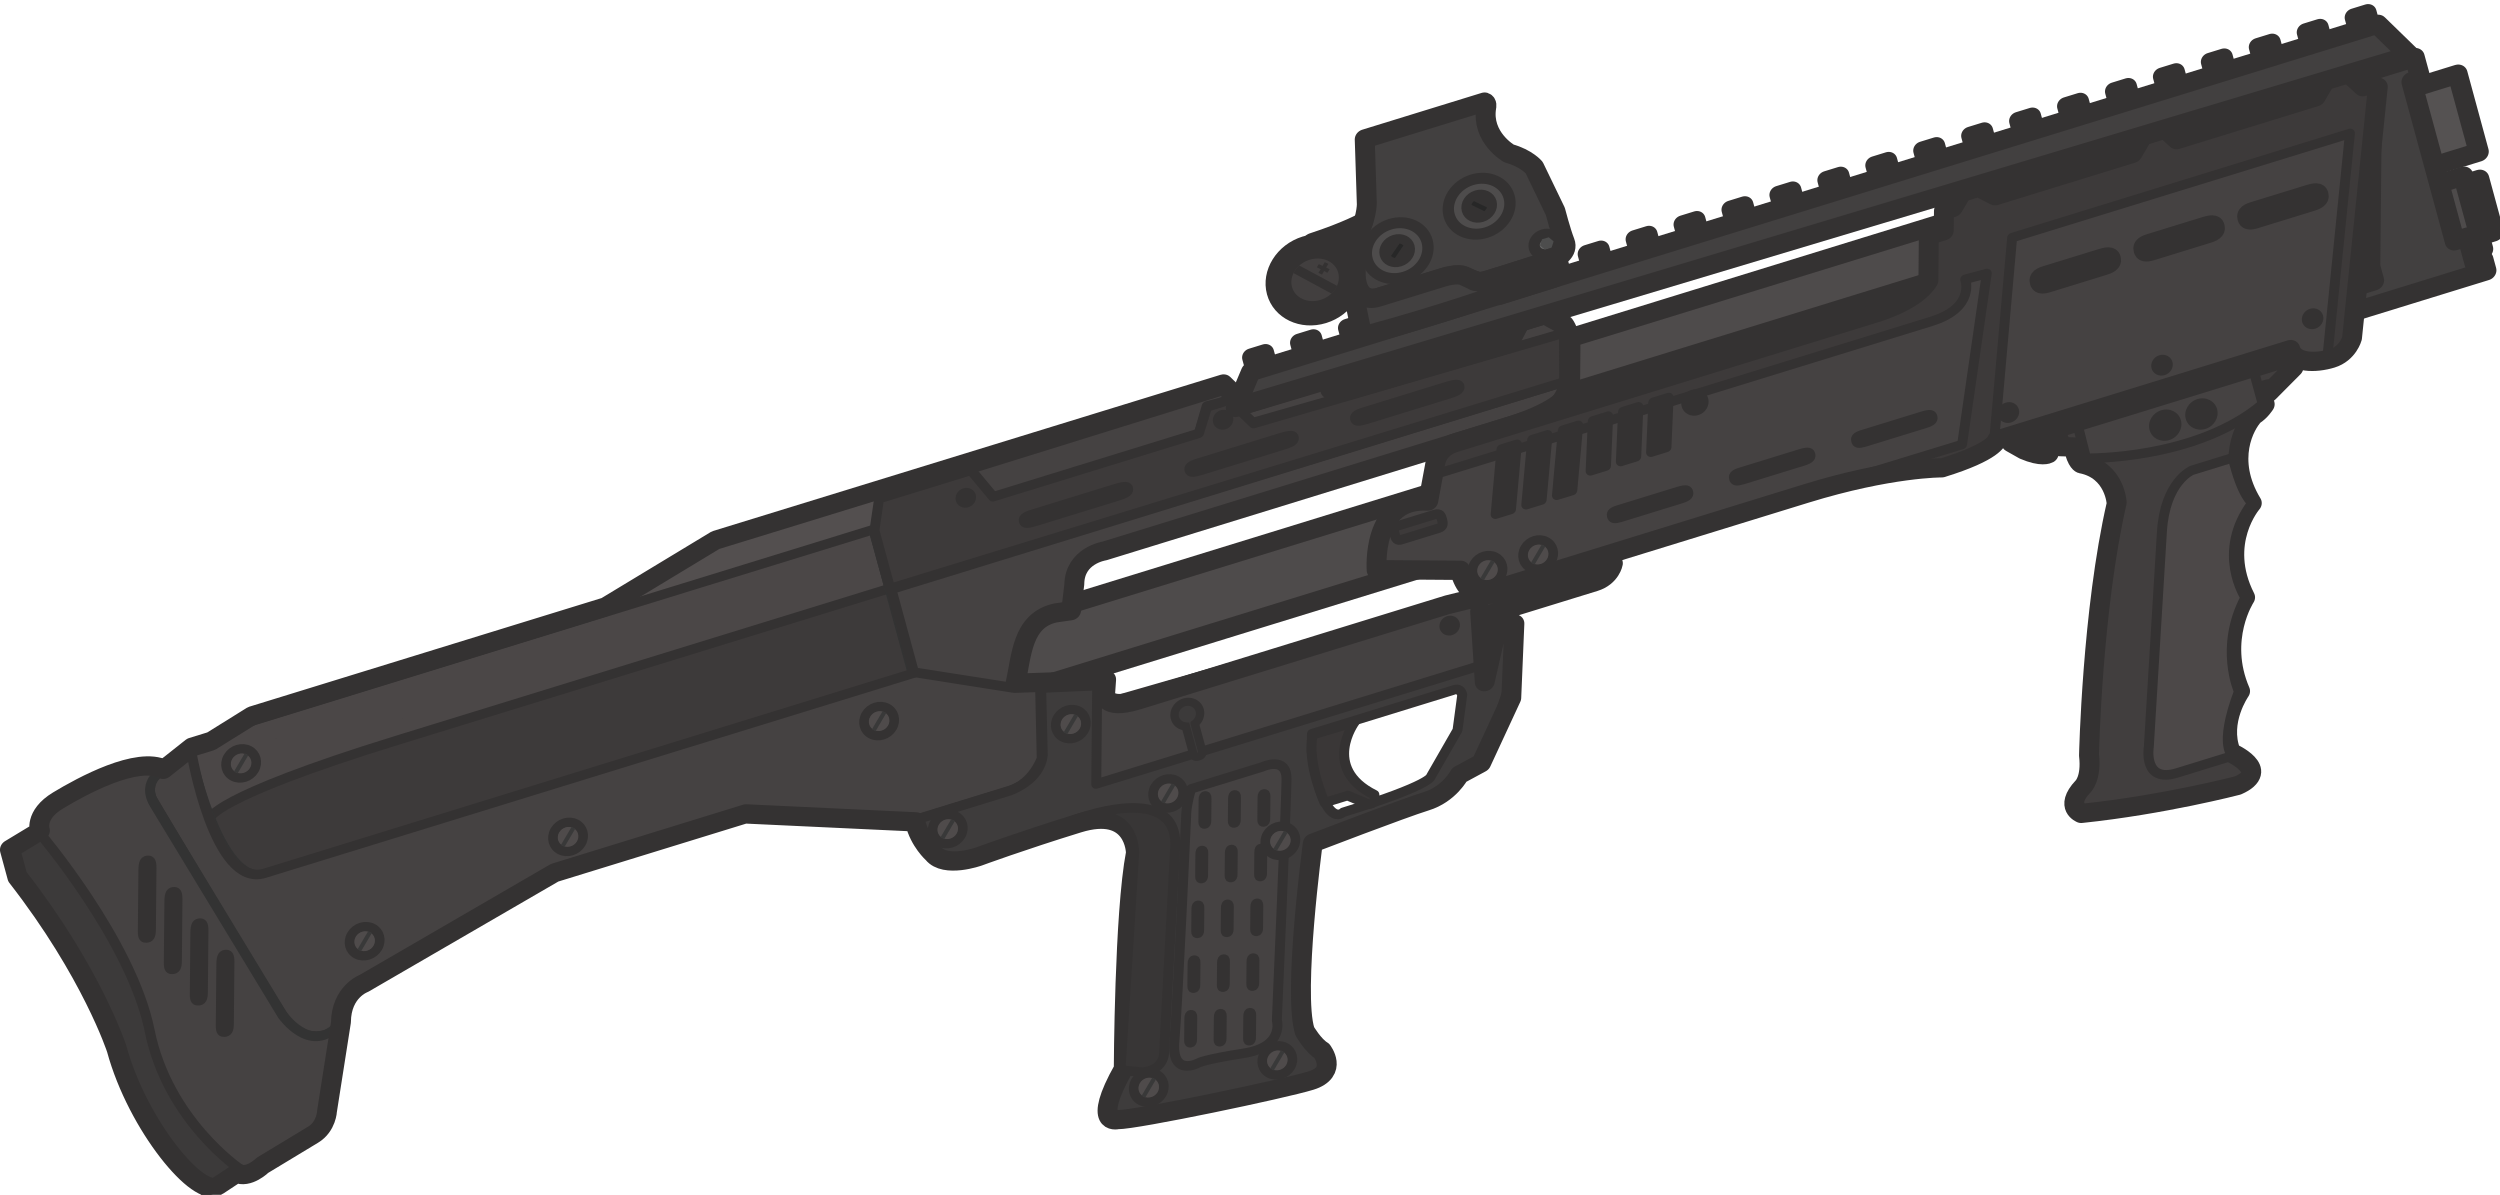 <svg xmlns="http://www.w3.org/2000/svg" xmlns:xlink="http://www.w3.org/1999/xlink" xml:space="preserve" width="124.347" height="59.428" viewBox="0 0 32.9 15.723"><defs><linearGradient xlink:href="#a" id="b" x1="137.262" x2="137.262" y1="29.974" y2="27.635" gradientTransform="translate(2.319 .233)scale(.507)" gradientUnits="userSpaceOnUse"/><linearGradient id="a"><stop offset="0" style="stop-color:#3d3a3a;stop-opacity:1"/><stop offset="1" style="stop-color:#534f4f;stop-opacity:1"/></linearGradient></defs><g transform="matrix(.12 -.037 .031 .114 -1.1 9.342)"><path d="M173.302 14.684h80.83v5.821h-80.83zM109.566 26.619h144.803v7.749H109.566z" style="fill:#4e4b4b;fill-opacity:1;fill-rule:evenodd;stroke:#343232;stroke-width:2.117;stroke-linecap:round;stroke-linejoin:round;stroke-miterlimit:29;stroke-dasharray:none;stroke-opacity:1;paint-order:normal"/><path d="M26.65 13.216s-.94 15.697 4.206 15.697h71.055V12.58l2.46-4.262H85.48L72.52 11.79h-38.7l-4.946 1.326h-1.136z" style="display:inline;fill:url(#b);fill-rule:evenodd;stroke:none;stroke-width:.536;stroke-linecap:square;stroke-miterlimit:29;stroke-dasharray:none;stroke-opacity:1"/><path d="M26.687 21.205s.598-2.18 21.116-2.18h54.017l-.007-6.445.265-.363H30.826l-1.544.582-1.09.144-1.633.636s-.454 3.215.128 7.626" style="display:inline;fill:#4b4747;fill-opacity:1;fill-rule:evenodd;stroke:#343232;stroke-width:1.058;stroke-linecap:round;stroke-linejoin:round;stroke-miterlimit:29;stroke-dasharray:none;stroke-opacity:1"/><path d="M26.551 13.216s-.938 15.697 4.207 15.697h71.055V12.58l2.46-4.262H85.381L72.423 11.79h-38.7l-4.947 1.326h-1.135z" style="fill:none;fill-opacity:1;fill-rule:evenodd;stroke:#333;stroke-width:1.058;stroke-linecap:round;stroke-linejoin:round;stroke-miterlimit:29;stroke-dasharray:none;stroke-opacity:1"/><path d="M26.66 13.564s-1.45 15.272 4.092 15.272h71.211v-9.66h73.807s-1.069 3-5.96 3h-46.8s-2.525.555-3.647 5.045m0 0s-4.059-.537-5.169 1.385-2.034 4.228-2.034 4.228l2.245 1.31-1.871 7.95s-1.545 2.391-4.14 2.391H97.286L81.29 38.353H59.681l-22.45 5.52s-2.33.495-3.274 4.022c0 0-3.836 1.122-5.145-2.807-1.31-3.928-7.39-27.689-7.39-27.689s-.749-2.058 2.338-3.648c0 0 .374.842 2.9-.187" style="fill:#454242;fill-opacity:1;fill-rule:evenodd;stroke:#343232;stroke-width:1.058;stroke-linecap:round;stroke-linejoin:round;stroke-miterlimit:29;stroke-dasharray:none;stroke-opacity:1;paint-order:normal"/><path d="m114.405 34.611-1.684 7.204c-.936 2.619-4.303 2.712-4.303 2.712H97.754c.374 6.174 4.583 5.893 4.583 5.893l12.255-.467c6.922.654 4.397 5.331 4.397 5.331l-6.923 22.638c-3.742 4.023-1.964 5.332-1.964 5.332l14.78 1.684c7.39 1.31 8.232-.561 8.232-.561-.655-1.965-1.59-5.332-1.59-5.332l5.799-18.99 11.693-1.122 3.555-.094 1.964-1.403 2.713-.56 4.49-7.017 1.871-3.835-.438-3.489-.42-1.056 4.506-2.19-46.398-.936.374-1.87zm41.751 13.744c.224.005.671.101.671.803l-1.45 3.601-3.975 4.07s-.094.934-9.87.934c0 0-2.432 1.45-1.496-7.53l.515-1.87h15.48s.05-.01.125-.008" style="display:inline;fill:#3e3c3c;fill-opacity:1;fill-rule:evenodd;stroke:#343232;stroke-width:1.058;stroke-linecap:round;stroke-linejoin:round;stroke-miterlimit:29;stroke-dasharray:none;stroke-opacity:1;paint-order:normal"/><path d="M159.213 46.633h-41.87l2.945-10.993s-.762 3.584 3.735 3.717h43.392l-6.02 2.91-1.52 4.564z" style="fill:#444141;fill-opacity:1;fill-rule:evenodd;stroke:#343232;stroke-width:1.058;stroke-linecap:round;stroke-linejoin:round;stroke-miterlimit:29;stroke-dasharray:none;stroke-opacity:1;paint-order:normal"/><g transform="rotate(-45 31.385 16.362)"><circle cx="31.385" cy="16.362" r="1.589" style="fill:#404040;fill-opacity:1;fill-rule:evenodd;stroke:#343232;stroke-width:1.058;stroke-linecap:square;stroke-miterlimit:29;stroke-dasharray:none;stroke-opacity:1;paint-order:normal"/><circle cx="31.385" cy="16.362" r="1.091" style="fill:#4f4b4b;fill-opacity:1;fill-rule:evenodd;stroke:none;stroke-width:.536;stroke-linecap:square;stroke-miterlimit:29;stroke-dasharray:none;stroke-opacity:1"/><path d="M30.262 16.137h2.247v.449h-2.247z" style="fill:#393939;fill-opacity:1;fill-rule:evenodd;stroke:none;stroke-width:.536;stroke-linecap:square;stroke-miterlimit:29;stroke-dasharray:none;stroke-opacity:1"/></g><g transform="rotate(-45 33.352 66.629)"><circle cx="56.622" cy="51.33" r="1.589" style="fill:#404040;fill-opacity:1;fill-rule:evenodd;stroke:#343232;stroke-width:1.058;stroke-linecap:square;stroke-miterlimit:29;stroke-dasharray:none;stroke-opacity:1;paint-order:normal"/><circle cx="56.622" cy="51.33" r="1.091" style="fill:#4f4b4b;fill-opacity:1;fill-rule:evenodd;stroke:none;stroke-width:.536;stroke-linecap:square;stroke-miterlimit:29;stroke-dasharray:none;stroke-opacity:1"/><path d="M55.499 51.106h2.247v.449h-2.247z" style="fill:#393939;fill-opacity:1;fill-rule:evenodd;stroke:none;stroke-width:.536;stroke-linecap:square;stroke-miterlimit:29;stroke-dasharray:none;stroke-opacity:1"/></g><path d="M23.472 14.487s-2.778.366-1.964 3.402l7.128 26.604s1.67 5.1 5.252 3.032l-4.152 9.994s-.635.863-7.354 2.315c0 0-1.498.953-2.814-.09l-2.86.862s-1.066-.197-1.384-1.385c0 0-5.288-9.101-4.426-17.226 0 0-2.224-13.89-5.22-20.836l-.09-3.45 3.358-.771s-.5-2.996 6.99-3.813c0 0 2.815-.636 7.536 1.362" style="fill:#454242;fill-opacity:1;fill-rule:evenodd;stroke:#333;stroke-width:1.058;stroke-linecap:round;stroke-linejoin:round;stroke-miterlimit:29;stroke-dasharray:none;stroke-opacity:1;paint-order:normal"/><path d="M20.114 59.55s-5.983-7.575-5.341-17.718-5.714-24.715-5.714-24.715l-3.21.706-.32 3.145s5.585 14.316 5.52 24.266c0 0 .24 6.515 4.927 15.567 0 0 1.322.157 3.764-1.064zM19.241 23.623c-.221-.056-.424-.071-.679.88l-1.739 6.484c-.193.722-.016.803.214.864.276.074.453-.032.642-.736l1.748-6.524c.214-.798.036-.908-.186-.968M21.007 27.82c-.222-.057-.424-.072-.679.879l-1.74 6.484c-.192.722-.015.803.214.864.277.074.454-.032.642-.736-.225.847 1.6-5.974 1.748-6.524.214-.798.036-.908-.185-.967M24.538 36.212c-.221-.057-.424-.072-.679.88l-1.739 6.484c-.193.721-.015.802.214.864.276.074.453-.033.642-.737l1.748-6.524c.214-.798.036-.908-.186-.967M22.773 32.016c-.222-.057-.424-.072-.68.879l-1.738 6.484c-.194.722-.016.803.213.865.277.074.453-.033.642-.737l1.748-6.524c.214-.798.036-.908-.185-.967" style="fill:#3c3a3a;fill-opacity:1;fill-rule:evenodd;stroke:#343232;stroke-width:1.058;stroke-linecap:round;stroke-linejoin:round;stroke-miterlimit:29;stroke-dasharray:none;stroke-opacity:1;paint-order:normal"/><g transform="rotate(-45 39.73 36.102)"><circle cx="56.622" cy="51.33" r="1.589" style="fill:#404040;fill-opacity:1;fill-rule:evenodd;stroke:#343232;stroke-width:1.058;stroke-linecap:square;stroke-miterlimit:29;stroke-dasharray:none;stroke-opacity:1;paint-order:normal"/><circle cx="56.622" cy="51.33" r="1.091" style="fill:#4f4b4b;fill-opacity:1;fill-rule:evenodd;stroke:none;stroke-width:.536;stroke-linecap:square;stroke-miterlimit:29;stroke-dasharray:none;stroke-opacity:1"/><path d="M55.499 51.106h2.247v.449h-2.247z" style="fill:#393939;fill-opacity:1;fill-rule:evenodd;stroke:none;stroke-width:.536;stroke-linecap:square;stroke-miterlimit:29;stroke-dasharray:none;stroke-opacity:1"/></g><path d="M126.802 50.27h7.805s2.797-.422 2.116 2.117c-.68 2.54-7.606 25.334-7.606 25.334s.063 3.104-4.235 2.445-4.893-.46-4.893-.46-3.156.678-1.81-3.134 7.366-23.523 7.366-23.523.157-.874 1.257-2.778" style="fill:#454242;fill-opacity:1;fill-rule:evenodd;stroke:#343232;stroke-width:1.058;stroke-linecap:round;stroke-linejoin:round;stroke-miterlimit:29;stroke-dasharray:none;stroke-opacity:1;paint-order:normal"/><g transform="rotate(-45 54.506 -6.795)"><circle cx="56.622" cy="51.33" r="1.589" style="fill:#404040;fill-opacity:1;fill-rule:evenodd;stroke:#343232;stroke-width:1.058;stroke-linecap:square;stroke-miterlimit:29;stroke-dasharray:none;stroke-opacity:1;paint-order:normal"/><circle cx="56.622" cy="51.33" r="1.091" style="fill:#4f4b4b;fill-opacity:1;fill-rule:evenodd;stroke:none;stroke-width:.536;stroke-linecap:square;stroke-miterlimit:29;stroke-dasharray:none;stroke-opacity:1"/><path d="M55.499 51.106h2.247v.449h-2.247z" style="fill:#393939;fill-opacity:1;fill-rule:evenodd;stroke:none;stroke-width:.536;stroke-linecap:square;stroke-miterlimit:29;stroke-dasharray:none;stroke-opacity:1"/></g><g transform="rotate(-45 73.098 -4.707)"><circle cx="56.622" cy="51.33" r="1.589" style="fill:#404040;fill-opacity:1;fill-rule:evenodd;stroke:#343232;stroke-width:1.058;stroke-linecap:square;stroke-miterlimit:29;stroke-dasharray:none;stroke-opacity:1;paint-order:normal"/><circle cx="56.622" cy="51.33" r="1.091" style="fill:#4f4b4b;fill-opacity:1;fill-rule:evenodd;stroke:none;stroke-width:.536;stroke-linecap:square;stroke-miterlimit:29;stroke-dasharray:none;stroke-opacity:1"/><path d="M55.499 51.106h2.247v.449h-2.247z" style="fill:#393939;fill-opacity:1;fill-rule:evenodd;stroke:none;stroke-width:.536;stroke-linecap:square;stroke-miterlimit:29;stroke-dasharray:none;stroke-opacity:1"/></g><g transform="rotate(-45 72.148 -26.803)"><circle cx="56.622" cy="51.33" r="1.589" style="fill:#404040;fill-opacity:1;fill-rule:evenodd;stroke:#343232;stroke-width:1.058;stroke-linecap:square;stroke-miterlimit:29;stroke-dasharray:none;stroke-opacity:1;paint-order:normal"/><circle cx="56.622" cy="51.33" r="1.091" style="fill:#4f4b4b;fill-opacity:1;fill-rule:evenodd;stroke:none;stroke-width:.536;stroke-linecap:square;stroke-miterlimit:29;stroke-dasharray:none;stroke-opacity:1"/><path d="M55.499 51.106h2.247v.449h-2.247z" style="fill:#393939;fill-opacity:1;fill-rule:evenodd;stroke:none;stroke-width:.536;stroke-linecap:square;stroke-miterlimit:29;stroke-dasharray:none;stroke-opacity:1"/></g><g transform="rotate(-45 88.892 -31.092)"><circle cx="56.622" cy="51.33" r="1.589" style="fill:#404040;fill-opacity:1;fill-rule:evenodd;stroke:#343232;stroke-width:1.058;stroke-linecap:square;stroke-miterlimit:29;stroke-dasharray:none;stroke-opacity:1;paint-order:normal"/><circle cx="56.622" cy="51.33" r="1.091" style="fill:#4f4b4b;fill-opacity:1;fill-rule:evenodd;stroke:none;stroke-width:.536;stroke-linecap:square;stroke-miterlimit:29;stroke-dasharray:none;stroke-opacity:1"/><path d="M55.499 51.106h2.247v.449h-2.247z" style="fill:#393939;fill-opacity:1;fill-rule:evenodd;stroke:none;stroke-width:.536;stroke-linecap:square;stroke-miterlimit:29;stroke-dasharray:none;stroke-opacity:1"/></g><g transform="rotate(-45 104.458 -38.863)"><circle cx="56.622" cy="51.33" r="1.589" style="fill:#404040;fill-opacity:1;fill-rule:evenodd;stroke:#343232;stroke-width:1.058;stroke-linecap:square;stroke-miterlimit:29;stroke-dasharray:none;stroke-opacity:1;paint-order:normal"/><circle cx="56.622" cy="51.33" r="1.091" style="fill:#4f4b4b;fill-opacity:1;fill-rule:evenodd;stroke:none;stroke-width:.536;stroke-linecap:square;stroke-miterlimit:29;stroke-dasharray:none;stroke-opacity:1"/><path d="M55.499 51.106h2.247v.449h-2.247z" style="fill:#393939;fill-opacity:1;fill-rule:evenodd;stroke:none;stroke-width:.536;stroke-linecap:square;stroke-miterlimit:29;stroke-dasharray:none;stroke-opacity:1"/></g><g transform="rotate(-45 105.65 -15.545)"><circle cx="56.622" cy="51.33" r="1.589" style="fill:#404040;fill-opacity:1;fill-rule:evenodd;stroke:#343232;stroke-width:1.058;stroke-linecap:square;stroke-miterlimit:29;stroke-dasharray:none;stroke-opacity:1;paint-order:normal"/><circle cx="56.622" cy="51.33" r="1.091" style="fill:#4f4b4b;fill-opacity:1;fill-rule:evenodd;stroke:none;stroke-width:.536;stroke-linecap:square;stroke-miterlimit:29;stroke-dasharray:none;stroke-opacity:1"/><path d="M55.499 51.106h2.247v.449h-2.247z" style="fill:#393939;fill-opacity:1;fill-rule:evenodd;stroke:none;stroke-width:.536;stroke-linecap:square;stroke-miterlimit:29;stroke-dasharray:none;stroke-opacity:1"/></g><g transform="rotate(-45 120.913 -3.61)"><circle cx="56.622" cy="51.33" r="1.589" style="fill:#404040;fill-opacity:1;fill-rule:evenodd;stroke:#343232;stroke-width:1.058;stroke-linecap:square;stroke-miterlimit:29;stroke-dasharray:none;stroke-opacity:1;paint-order:normal"/><circle cx="56.622" cy="51.33" r="1.091" style="fill:#4f4b4b;fill-opacity:1;fill-rule:evenodd;stroke:none;stroke-width:.536;stroke-linecap:square;stroke-miterlimit:29;stroke-dasharray:none;stroke-opacity:1"/><path d="M55.499 51.106h2.247v.449h-2.247z" style="fill:#393939;fill-opacity:1;fill-rule:evenodd;stroke:none;stroke-width:.536;stroke-linecap:square;stroke-miterlimit:29;stroke-dasharray:none;stroke-opacity:1"/></g><g transform="rotate(-45 129.389 -19.556)"><circle cx="56.622" cy="51.33" r="1.589" style="fill:#404040;fill-opacity:1;fill-rule:evenodd;stroke:#343232;stroke-width:1.058;stroke-linecap:square;stroke-miterlimit:29;stroke-dasharray:none;stroke-opacity:1;paint-order:normal"/><circle cx="56.622" cy="51.33" r="1.091" style="fill:#4f4b4b;fill-opacity:1;fill-rule:evenodd;stroke:none;stroke-width:.536;stroke-linecap:square;stroke-miterlimit:29;stroke-dasharray:none;stroke-opacity:1"/><path d="M55.499 51.106h2.247v.449h-2.247z" style="fill:#393939;fill-opacity:1;fill-rule:evenodd;stroke:none;stroke-width:.536;stroke-linecap:square;stroke-miterlimit:29;stroke-dasharray:none;stroke-opacity:1"/></g><path d="m101.823 28.671 9.588 4.911" style="fill:#424242;fill-opacity:1;fill-rule:evenodd;stroke:#343232;stroke-width:1.058;stroke-linecap:round;stroke-linejoin:round;stroke-miterlimit:29;stroke-dasharray:none;stroke-opacity:1;paint-order:normal"/><path d="m104.676 8.98 36.482-.093 1.59 1.87 8.7.936 1.497 1.59 19.177-.187 1.59-1.777 2.993.842.28 1.87-34.05-.748-1.683-3.18-2.339-.094-1.59 2.713-22.45.094-1.497-2.713-10.29.187z" style="fill:#454242;fill-opacity:1;fill-rule:evenodd;stroke:#343232;stroke-width:1.058;stroke-linecap:round;stroke-linejoin:round;stroke-miterlimit:29;stroke-dasharray:none;stroke-opacity:1;paint-order:normal"/><path d="m113.308 9.119 1.502 3.536h22.575l1.56-2.539h2.436l1.812 3.301 33.88.54-1.324 5.22-70.048-.127h-3.836v-6.68l1.354-3.251z" style="fill:#3d3a3a;fill-opacity:1;fill-rule:evenodd;stroke:#343232;stroke-width:1.058;stroke-linecap:round;stroke-linejoin:round;stroke-miterlimit:29;stroke-dasharray:none;stroke-opacity:1;paint-order:normal"/><path d="M128.636 16.242c-.004-.203-.054-.381-1.364-.381l-8.933-.001c-.995 0-1.037.171-1.037.383 0 .255.197.382 1.167.382h8.988c1.1 0 1.18-.178 1.18-.382zM146.804 16.242c-.004-.203-.054-.381-1.364-.381l-8.933-.001c-.994 0-1.037.171-1.037.383 0 .255.197.382 1.167.382h8.988c1.1 0 1.18-.178 1.18-.382zM164.972 16.242c-.004-.203-.054-.381-1.364-.381l-8.933-.001c-.994 0-1.037.171-1.037.383 0 .255.197.382 1.167.382h8.988c1.1 0 1.18-.178 1.18-.382z" style="fill:#3c3a3a;fill-opacity:1;fill-rule:evenodd;stroke:#343232;stroke-width:1.152;stroke-linecap:square;stroke-miterlimit:29;stroke-dasharray:none;stroke-opacity:1;paint-order:normal"/><circle cx="70.813" cy="87.604" r="1.091" style="fill:#343232;fill-opacity:1;fill-rule:evenodd;stroke:none;stroke-width:.536;stroke-linecap:square;stroke-miterlimit:29;stroke-dasharray:none;stroke-opacity:1" transform="rotate(-45)"/><circle cx="90.644" cy="107.623" r="1.091" style="fill:#343232;fill-opacity:1;fill-rule:evenodd;stroke:none;stroke-width:.536;stroke-linecap:square;stroke-miterlimit:29;stroke-dasharray:none;stroke-opacity:1" transform="rotate(-45)"/><path d="m97.974 44.722-16.948-6.419H60.1l-22.34 5.52s-2.525.128-3.403 3.403l-3.852 8.997s-.481 1.625-2.043 2.043l-5.974 1.6s-1.782 1.006-2.787 0l-2.27.715c-2.248.903-6.489-9.03-6.489-17.915 0 0-.41-8.957-5.312-21.577v-3.177l3.53-.946s-.151-1.91 2.664-2.664c2.864-.768 9.267-2.144 11.56.149l3.438-1.442h2.14l4.811-1.361h38.766l12.998-3.483 55.636.031 1.585 2.907h9.128v1.18h1.634l.454.726 17.068.273 1.906-1.907h2.724l1.634 1.725s.428 1.125 0 2.724m0 0-1.141 4.26s-.46 2-7.467 2h-44.112s-3.148-.507-3.978 2.59l-1.042 2.68-1.634-.273c-3.642-.341-4.63 3.533-5.992 6.174l9.26 2.632-.454 1.362s-.742 1.83 3.17 1.83h33.87l17.886 1.075s-.59 1.324-2.292 1.324H160.86m.083-.648-1.472 7.67 2.917-5.713 1.661.545-2.36 7.807-4.812 5.902-2.542.544s-1.543 1.725-4.085 1.725-12.62.726-12.62.726-6.173 15.343-5.992 19.792c0 0 .454 1.816 1.18 2.633 0 0 1.09 2.814-1.906 2.814s-18.702-1.543-20.608-2.179c0 0-2.905-.181 1.997-5.265 0 0 4.358-16.614 7.172-22.606 0 0 1.271-4.993-4.993-4.993s-10.985.272-10.985.272-3.722.182-4.54-1.816c0 0-1.057-1.758-.982-3.966" style="fill:none;fill-rule:evenodd;stroke:#343232;stroke-width:2.117;stroke-linecap:round;stroke-linejoin:round;stroke-miterlimit:29;stroke-dasharray:none;stroke-opacity:1"/><path d="M128.477 40.832a1.356 1.356 0 0 0-1.357 1.357 1.36 1.36 0 0 0 .867 1.26v3.073c0 .513.228.55.49.55.261-.002.489-.025.489-.636 0 0 0-1.736.002-2.986a1.36 1.36 0 0 0 .866-1.261 1.356 1.356 0 0 0-1.357-1.357z" style="fill:#3c3a3a;fill-opacity:1;fill-rule:evenodd;stroke:#343232;stroke-width:.89;stroke-linecap:square;stroke-miterlimit:29;stroke-dasharray:none;stroke-opacity:1;paint-order:normal"/><path d="M113.97 49.742s11.537-.903 9.705 5.934l-6.795 21.582s-.317 2.076-2.771 1.6l-2.19-.938 7.342-22.622s1.654-5.556-5.292-5.556" style="fill:#383636;fill-opacity:1;fill-rule:evenodd;stroke:#343232;stroke-width:1.058;stroke-linecap:round;stroke-linejoin:round;stroke-miterlimit:29;stroke-dasharray:none;stroke-opacity:1;paint-order:normal"/><path d="M131.478 52.97c-.08-.02-.153-.026-.245.317l-.628 2.34c-.07.261-.006.29.077.313.1.026.164-.012.232-.266-.081.305.578-2.156.63-2.355.078-.288.014-.327-.066-.349zM129.65 58.678c-.08-.02-.153-.025-.245.318l-.627 2.34c-.07.26-.006.29.077.312.1.027.163-.012.231-.266l.631-2.354c.077-.288.013-.328-.067-.35zM127.744 64.387c-.08-.02-.153-.026-.245.317l-.627 2.34c-.07.26-.006.29.077.312.1.027.163-.011.231-.266l.631-2.354c.077-.288.013-.328-.067-.35zM125.846 70.095c-.08-.02-.153-.026-.245.318l-.628 2.34c-.07.26-.006.29.077.312.1.026.164-.012.232-.266l.63-2.355c.078-.288.014-.327-.066-.349zM124.018 75.804c-.08-.02-.153-.026-.245.317l-.628 2.34c-.07.26-.006.29.077.312.1.027.164-.012.232-.266l.63-2.354c.078-.288.014-.328-.066-.35z" style="fill:#3c3a3a;fill-opacity:1;fill-rule:evenodd;stroke:#343232;stroke-width:1.058;stroke-linecap:square;stroke-linejoin:round;stroke-miterlimit:29;stroke-dasharray:none;stroke-opacity:1;paint-order:normal" transform="translate(-.446 -.622)"/><path d="M131.478 52.97c-.08-.02-.153-.026-.245.317l-.628 2.34c-.07.261-.006.29.077.313.1.026.164-.012.232-.266-.081.305.578-2.156.63-2.355.078-.288.014-.327-.066-.349zM129.65 58.678c-.08-.02-.153-.025-.245.318l-.627 2.34c-.07.26-.006.29.077.312.1.027.163-.012.231-.266l.631-2.354c.077-.288.013-.328-.067-.35zM127.744 64.387c-.08-.02-.153-.026-.245.317l-.627 2.34c-.07.26-.006.29.077.312.1.027.163-.011.231-.266l.631-2.354c.077-.288.013-.328-.067-.35zM125.846 70.095c-.08-.02-.153-.026-.245.318l-.628 2.34c-.07.26-.006.29.077.312.1.026.164-.012.232-.266l.63-2.355c.078-.288.014-.327-.066-.349zM124.018 75.804c-.08-.02-.153-.026-.245.317l-.628 2.34c-.07.26-.006.29.077.312.1.027.164-.012.232-.266l.63-2.354c.078-.288.014-.328-.066-.35z" style="fill:#3c3a3a;fill-opacity:1;fill-rule:evenodd;stroke:#343232;stroke-width:1.058;stroke-linecap:square;stroke-linejoin:round;stroke-miterlimit:29;stroke-dasharray:none;stroke-opacity:1;paint-order:normal" transform="translate(-3.456 -1.482)"/><path d="M131.478 52.97c-.08-.02-.153-.026-.245.317l-.628 2.34c-.07.261-.006.29.077.313.1.026.164-.012.232-.266-.081.305.578-2.156.63-2.355.078-.288.014-.327-.066-.349zM129.65 58.678c-.08-.02-.153-.025-.245.318l-.627 2.34c-.07.26-.006.29.077.312.1.027.163-.012.231-.266l.631-2.354c.077-.288.013-.328-.067-.35zM127.744 64.387c-.08-.02-.153-.026-.245.317l-.627 2.34c-.07.26-.006.29.077.312.1.027.163-.011.231-.266l.631-2.354c.077-.288.013-.328-.067-.35zM125.846 70.095c-.08-.02-.153-.026-.245.318l-.628 2.34c-.07.26-.006.29.077.312.1.026.164-.012.232-.266l.63-2.355c.078-.288.014-.327-.066-.349zM124.018 75.804c-.08-.02-.153-.026-.245.317l-.628 2.34c-.07.26-.006.29.077.312.1.027.164-.012.232-.266l.63-2.354c.078-.288.014-.328-.066-.35z" style="fill:#3c3a3a;fill-opacity:1;fill-rule:evenodd;stroke:#343232;stroke-width:1.058;stroke-linecap:square;stroke-linejoin:round;stroke-miterlimit:29;stroke-dasharray:none;stroke-opacity:1;paint-order:normal" transform="translate(2.564 .238)"/><path d="M145.18 48.55s-4.676 3.788 0 8.372c0 0-.094 1.643-1.37.367l-1.342-1.162h-2.526s-.748-4.724.655-7.624z" style="fill:#3a3737;fill-opacity:1;fill-rule:evenodd;stroke:#343232;stroke-width:1.058;stroke-linecap:round;stroke-linejoin:round;stroke-miterlimit:29;stroke-dasharray:none;stroke-opacity:1;paint-order:normal"/><circle cx="82.085" cy="140.597" r="1.091" style="fill:#343232;fill-opacity:1;fill-rule:evenodd;stroke:none;stroke-width:.536;stroke-linecap:square;stroke-miterlimit:29;stroke-dasharray:none;stroke-opacity:1" transform="rotate(-45)"/><path d="M272.401 27.649h1.521v6.085h-1.521z" style="fill:#817e7e;fill-opacity:1;fill-rule:evenodd;stroke:#343232;stroke-width:2.117;stroke-linecap:round;stroke-linejoin:round;stroke-miterlimit:29;stroke-dasharray:none;stroke-opacity:1;paint-order:normal"/><path d="M269.544 26.789h2.844v8.467h-2.844z" style="fill:#4e4b4b;fill-opacity:1;fill-rule:evenodd;stroke:#343232;stroke-width:2.117;stroke-linecap:round;stroke-linejoin:round;stroke-miterlimit:29;stroke-dasharray:none;stroke-opacity:1;paint-order:normal"/><path d="M269.61 15.743h5.008v8.996h-5.008z" style="fill:#555252;fill-opacity:1;fill-rule:evenodd;stroke:#343232;stroke-width:2.117;stroke-linecap:round;stroke-linejoin:round;stroke-miterlimit:29;stroke-dasharray:none;stroke-opacity:1;paint-order:normal"/><path d="M265.245 12.568v2.447h.175l-4.938 18.389v1.62h-4.762v2.613h16.404V36.38h-.992v-2.976h-1.39V15.015h.993v-2.447z" style="fill:#424040;fill-rule:evenodd;stroke:#343232;stroke-width:2.117;stroke-linecap:round;stroke-linejoin:round;stroke-miterlimit:29;stroke-opacity:1"/><path d="M123.572 22.076h46.024s4.5.136 6.332-1.696l1.29-4.814h1.639l.585-2.183h1.005l1.313-1.313h1.868l1.448 1.449h15.015l1.521-1.521h2.502l.871 1.51h15.218l1.516-1.516h2.413l1.153 1.997h.905l.536.536-9.516 25.886s-.82 1.479-2.561 1.479-4.006-.715-4.006-2.313h-32.628s-.963 1.17-4.364 1.17c0 0-6.674-1.739-15.935-1.739h-34.612s-2.525.748-2.525-3.18l-8.42-2.807s1.404-7.858 7.11-5.613l1.684-3.648s.561-1.684 2.62-1.684" style="fill:#3d3a3a;fill-opacity:1;fill-rule:evenodd;stroke:none;stroke-width:2.117;stroke-linecap:round;stroke-linejoin:round;stroke-miterlimit:29;stroke-dasharray:none;stroke-opacity:1;paint-order:normal" transform="translate(39.454)"/><path d="M179.699 21.421s.28 3.368-4.584 3.368H120.11l-.842 2.807s-2.993-1.684-5.425 1.216l-1.59 4.303 8.605 2.993.842 2.62 10.664.093 42.47.093 7.202-17.399zm-64.274 7.625 4.096.002c.601 0 .624.37.626.794 0 .424-.037.794-.54.794-.349 0-4.657.003-4.122 0-.445 0-.536-.264-.536-.794 0-.44.02-.796.476-.796m22.788 5.545 6.584.002c.966 0 1.002.2 1.005.431 0 .231-.058.433-.869.433h-6.624c-.715 0-.861-.144-.861-.433 0-.239.032-.433.765-.433m13.39 0 6.585.002c.966 0 1.003.2 1.006.431 0 .231-.059.433-.87.433H151.7c-.715 0-.86-.144-.86-.433 0-.239.03-.433.764-.433m13.392 0 6.585.002c.965 0 1.002.2 1.005.431 0 .231-.06.433-.87.433h-6.624c-.715 0-.86-.144-.86-.433 0-.239.031-.433.764-.433" style="fill:#454242;fill-opacity:1;fill-rule:evenodd;stroke:#343232;stroke-width:1.058;stroke-linecap:round;stroke-linejoin:round;stroke-miterlimit:29;stroke-dasharray:none;stroke-opacity:1;paint-order:normal" transform="translate(39.454)"/><circle cx="87.183" cy="123.478" r="1.455" style="fill:#343232;fill-opacity:1;fill-rule:evenodd;stroke:none;stroke-width:.715;stroke-linecap:square;stroke-miterlimit:29;stroke-dasharray:none;stroke-opacity:1" transform="rotate(-45 19.727 -47.625)"/><path d="M128.109 24.275h1.684l-2.386 6.735h-1.683zM131.471 24.275h1.684l-2.385 6.735h-1.684zM134.833 24.275h1.684l-2.385 6.735h-1.684zM144.75 24.275h1.683l-1.59 5.238h-1.684zM141.434 24.275h1.683l-1.59 5.238h-1.684zM138.118 24.275h1.684l-1.59 5.238h-1.684z" style="fill:#343232;fill-opacity:1;fill-rule:evenodd;stroke:#343232;stroke-width:1.058;stroke-linecap:round;stroke-linejoin:round;stroke-miterlimit:29" transform="translate(39.454)"/><g transform="rotate(-45 94.846 -90.872)"><circle cx="56.622" cy="51.33" r="1.589" style="fill:#404040;fill-opacity:1;fill-rule:evenodd;stroke:#343232;stroke-width:1.058;stroke-linecap:square;stroke-miterlimit:29;stroke-dasharray:none;stroke-opacity:1;paint-order:normal"/><circle cx="56.622" cy="51.33" r="1.091" style="fill:#4f4b4b;fill-opacity:1;fill-rule:evenodd;stroke:none;stroke-width:.536;stroke-linecap:square;stroke-miterlimit:29;stroke-dasharray:none;stroke-opacity:1"/><path d="M55.499 51.106h2.247v.449h-2.247z" style="fill:#393939;fill-opacity:1;fill-rule:evenodd;stroke:none;stroke-width:.536;stroke-linecap:square;stroke-miterlimit:29;stroke-dasharray:none;stroke-opacity:1"/></g><g transform="rotate(-45 92.068 -84.165)"><circle cx="56.622" cy="51.33" r="1.589" style="fill:#404040;fill-opacity:1;fill-rule:evenodd;stroke:#343232;stroke-width:1.058;stroke-linecap:square;stroke-miterlimit:29;stroke-dasharray:none;stroke-opacity:1;paint-order:normal"/><circle cx="56.622" cy="51.33" r="1.091" style="fill:#4f4b4b;fill-opacity:1;fill-rule:evenodd;stroke:none;stroke-width:.536;stroke-linecap:square;stroke-miterlimit:29;stroke-dasharray:none;stroke-opacity:1"/><path d="M55.499 51.106h2.247v.449h-2.247z" style="fill:#393939;fill-opacity:1;fill-rule:evenodd;stroke:none;stroke-width:.536;stroke-linecap:square;stroke-miterlimit:29;stroke-dasharray:none;stroke-opacity:1"/></g><path d="m185.592 18.522-7.577 21.515 32.46-.561 1.122 2.058 2.526.28 8.513-23.292zm2.305 5.121 6.15.002c.903 0 .937.206.94.442 0 .237-.055.444-.812.444-.522 0-6.991.002-6.188 0-.668 0-.804-.148-.804-.444 0-.245.03-.444.714-.444m11.386 0 6.15.002c.902 0 .936.206.94.442 0 .237-.056.444-.812.444-.523 0-6.991.002-6.188 0-.668 0-.804-.148-.804-.444 0-.245.03-.444.714-.444m11.386 0 6.15.002c.902 0 .936.206.94.442 0 .237-.056.444-.813.444-.522 0-6.99.002-6.187 0-.668 0-.804-.148-.804-.444 0-.245.03-.444.714-.444" style="fill:#454242;fill-opacity:1;fill-rule:evenodd;stroke:#343232;stroke-width:1.058;stroke-linecap:round;stroke-linejoin:round;stroke-miterlimit:29;stroke-dasharray:none;stroke-opacity:1;paint-order:normal" transform="translate(39.454)"/><path d="m221.719 11.992-1.515 1.515h-15.219l-.871-1.51h-2.502l-1.52 1.522h-15.016l-1.448-1.448h-1.868l-1.313 1.312h-1.005l-.585 2.182h-1.639l-1.29 4.815c-1.832 1.832-6.332 1.697-6.332 1.697h-46.024c-2.058 0-2.62 1.683-2.62 1.683l-1.683 3.649c-5.706-2.245-7.11 5.612-7.11 5.612l8.42 2.806c0 3.93 2.525 3.181 2.525 3.181h34.612c9.26 0 14.48 1.738 14.48 1.738 5.782 0 6.282-1.17 6.282-1.17h32.165c0 1.599 2.264 2.314 4.006 2.314s2.561-1.479 2.561-1.479l9.516-25.886-.536-.536h-.905l-1.153-1.997zm-33.822 11.651 6.15.002c.903 0 .937.206.94.442 0 .237-.055.444-.812.444-.522 0-6.991.002-6.188 0-.668 0-.804-.148-.804-.444 0-.245.03-.444.714-.444m11.386 0 6.15.002c.902 0 .936.206.94.442 0 .237-.056.444-.812.444-.523 0-6.991.002-6.188 0-.668 0-.804-.148-.804-.444 0-.245.03-.444.714-.444m11.386 0 6.15.002c.902 0 .936.206.94.442 0 .237-.056.444-.813.444-.522 0-6.99.002-6.187 0-.668 0-.804-.148-.804-.444 0-.245.03-.444.714-.444" style="fill:none;fill-opacity:1;fill-rule:evenodd;stroke:#343232;stroke-width:2.117;stroke-linecap:round;stroke-linejoin:round;stroke-miterlimit:29;stroke-dasharray:none;stroke-opacity:1;paint-order:normal" transform="translate(39.454)"/><path d="M179.886 40.318h30.589v1.31l-3.185 1.838v-.436h-.744v1.59s-.617.595-1.387.802c-1.21.747-4.113 3.797-2.638 9.301 0 0-4.581 3.087-3.272 9.823 0 0-3.928 3.554-3.087 9.822 0 0-2.993 2.525-2.619 6.174 0 0 3.648 3.274-.187 3.741 0 0-8.045-.374-16.557-2.151 0 0-1.59-1.31.842-2.806 0 0 1.122-.562 1.496-3.18 0 0 4.303-15.342 9.729-25.913 0 0 .748-3.554-2.432-5.332 0 0-.468-.28-.374-2.058l-1.31-.467v-.749l-1.403.094v1.029s-.748.187-2.339-1.216z" style="fill:#413e3e;fill-opacity:1;fill-rule:evenodd;stroke:#343232;stroke-width:2.117;stroke-linecap:round;stroke-linejoin:round;stroke-miterlimit:29;stroke-dasharray:none;stroke-opacity:1;paint-order:normal" transform="translate(39.454)"/><path d="M201.877 49.212h-4.498s-3.026.303-4.72 5.543l-7.252 22.503s-1.621 3.695 2.133 3.695h6.135s-1.257-1.446 2.381-6.671c0 0-.794-5.358 3.241-9.79 0 0-1.786-5.82 3.308-9.856 0 0-.86-1.058-.728-5.424" style="fill:#4c4848;fill-opacity:1;fill-rule:evenodd;stroke:#343232;stroke-width:1.058;stroke-linecap:round;stroke-linejoin:round;stroke-miterlimit:29;stroke-dasharray:none;stroke-opacity:1;paint-order:normal" transform="translate(39.454)"/><path d="M186.994 44.45s11.113 3.836 19.381 0v-3.638H187.06z" style="fill:#454242;fill-opacity:1;fill-rule:evenodd;stroke:#343232;stroke-width:1.058;stroke-linecap:round;stroke-linejoin:round;stroke-miterlimit:29;stroke-dasharray:none;stroke-opacity:1;paint-order:normal" transform="translate(39.454)"/><circle cx="195.924" cy="43.524" r="1.72" style="fill:#343232;fill-opacity:1;fill-rule:evenodd;stroke:none;stroke-width:1.058;stroke-linecap:round;stroke-linejoin:round;stroke-miterlimit:29;stroke-dasharray:none;stroke-opacity:1;paint-order:normal" transform="translate(39.454)"/><circle cx="199.893" cy="43.524" r="1.72" style="fill:#343232;fill-opacity:1;fill-rule:evenodd;stroke:none;stroke-width:1.058;stroke-linecap:round;stroke-linejoin:round;stroke-miterlimit:29;stroke-dasharray:none;stroke-opacity:1;paint-order:normal" transform="translate(39.454)"/><circle cx="101.378" cy="153.747" r="1.146" style="fill:#343232;fill-opacity:1;fill-rule:evenodd;stroke:none;stroke-width:.563;stroke-linecap:square;stroke-miterlimit:29;stroke-dasharray:none;stroke-opacity:1" transform="rotate(-45 19.727 -47.625)"/><circle cx="113.29" cy="165.659" r="1.146" style="fill:#343232;fill-opacity:1;fill-rule:evenodd;stroke:none;stroke-width:.563;stroke-linecap:square;stroke-miterlimit:29;stroke-dasharray:none;stroke-opacity:1" transform="rotate(-45 19.727 -47.625)"/><circle cx="124.968" cy="177.337" r="1.146" style="fill:#343232;fill-opacity:1;fill-rule:evenodd;stroke:none;stroke-width:.563;stroke-linecap:square;stroke-miterlimit:29;stroke-dasharray:none;stroke-opacity:1" transform="rotate(-45 19.727 -47.625)"/><path d="m270.272 12.17-128.455-1.057 2.513-3.308h123.56z" style="fill:#424040;fill-opacity:1;fill-rule:evenodd;stroke:#343232;stroke-width:2.117;stroke-linecap:round;stroke-linejoin:round;stroke-miterlimit:29;stroke-dasharray:none;stroke-opacity:1;paint-order:normal"/><path d="M144.759 6.25h1.523v1.523h-1.523zM265.674 6.25h1.523v1.523h-1.523zM260.417 6.25h1.523v1.523h-1.523zM249.902 6.25h1.523v1.523h-1.523zM239.388 6.25h1.523v1.523h-1.523zM223.616 6.25h1.523v1.523h-1.523zM213.102 6.25h1.523v1.523h-1.523zM197.331 6.25h1.523v1.523h-1.523zM181.559 6.25h1.523v1.523h-1.523zM171.045 6.25h1.523v1.523h-1.523zM160.531 6.25h1.523v1.523h-1.523zM150.016 6.25h1.523v1.523h-1.523zM155.273 6.25h1.523v1.523h-1.523zM165.788 6.25h1.523v1.523h-1.523zM176.302 6.25h1.523v1.523h-1.523zM186.816 6.25h1.523v1.523h-1.523zM202.588 6.25h1.523v1.523h-1.523zM228.874 6.25h1.523v1.523h-1.523zM255.159 6.25h1.523v1.523h-1.523zM192.074 6.25h1.523v1.523h-1.523zM207.845 6.25h1.523v1.523h-1.523zM218.359 6.25h1.523v1.523h-1.523zM234.131 6.25h1.523v1.523h-1.523zM244.645 6.25h1.523v1.523h-1.523z" style="fill:#4e4b4b;fill-opacity:1;fill-rule:evenodd;stroke:#343232;stroke-width:1.916;stroke-linecap:round;stroke-linejoin:round;stroke-miterlimit:29;stroke-dasharray:none;stroke-opacity:1;paint-order:normal"/><g transform="translate(73.563 50.35)scale(.836)"><path d="M121.741-76.082h-15.649l-1.88 8.34s-.516 2.133-2.82 4.492c-.152.225-.458 2.754-.88 4.212 0 0-1.028 3.688 2.125 3.688h8.368s1.816-.02 2.51.623c.951.88 1.312 1.052 1.312 1.052s.213.391 1.577.391 8.946-.054 8.946-.054 1.699-.225 1.547-1.713c-.151-1.488-.121-4.296-.121-4.296l-1.122-6.43s-.637-1.488-2.578-2.78c0 0-2.851-3.117-1.244-6.74 0 0 .273-.505-.09-.785z" style="fill:#424040;fill-opacity:1;stroke:#343232;stroke-width:2.533;stroke-linecap:square;stroke-linejoin:round;stroke-miterlimit:29;stroke-dasharray:none;stroke-opacity:1"/><ellipse cx="-124.486" cy="-55.542" rx="1.441" ry="1.334" style="fill:#666;fill-opacity:1;stroke:#343232;stroke-width:1.442;stroke-linecap:square;stroke-linejoin:round;stroke-miterlimit:29;stroke-dasharray:none;stroke-opacity:1" transform="scale(-1 1)"/><ellipse cx="-117.723" cy="-63.011" rx="3.934" ry="3.642" style="fill:#4e4c4c;fill-opacity:1;stroke:#343232;stroke-width:1.442;stroke-linecap:square;stroke-linejoin:round;stroke-miterlimit:29;stroke-dasharray:none;stroke-opacity:1" transform="scale(-1 1)"/><ellipse cx="-117.732" cy="-63.015" rx="1.552" ry="1.437" style="fill:#343232;fill-opacity:1;stroke:#343232;stroke-width:1.442;stroke-linecap:square;stroke-linejoin:round;stroke-miterlimit:29;stroke-dasharray:none;stroke-opacity:1" transform="scale(-1 1)"/><path d="m118.633-62.555-1.371-1.312s-.315.154-.43.38l1.367 1.324s.33-.172.434-.392" style="fill:#272727;fill-opacity:1;stroke:none;stroke-width:.34;stroke-linecap:square;stroke-linejoin:round;stroke-miterlimit:29;stroke-opacity:1"/><ellipse cx="-106.338" cy="-60.569" rx="3.934" ry="3.642" style="fill:#4e4c4c;fill-opacity:1;stroke:#343232;stroke-width:1.442;stroke-linecap:square;stroke-linejoin:round;stroke-miterlimit:29;stroke-dasharray:none;stroke-opacity:1" transform="scale(-1 1)"/><ellipse cx="-106.338" cy="-60.569" rx="1.552" ry="1.437" style="fill:#343232;fill-opacity:1;stroke:#343232;stroke-width:1.442;stroke-linecap:square;stroke-linejoin:round;stroke-miterlimit:29;stroke-dasharray:none;stroke-opacity:1" transform="scale(-1 1)"/><path d="m105.833-59.727 1.436-1.26s-.17-.305-.403-.395l-1.456 1.253s.184.306.423.402" style="fill:#272727;fill-opacity:1;stroke:none;stroke-width:.34;stroke-linecap:square;stroke-linejoin:round;stroke-miterlimit:29;stroke-opacity:1"/><path d="m387.084 443.961-11.657 3.124-8.534-8.534 3.124-11.657 11.657-3.124 8.533 8.534z" style="fill:#4d4d4d;fill-opacity:1;stroke:none;stroke-width:6;stroke-linecap:square;stroke-linejoin:round;stroke-miterlimit:29;stroke-opacity:1" transform="matrix(-.071 .017 .019 .066 143.292 -90.783)"/><path d="m125.411-53.366.03 1.937s.043.534-1.01.54l-7.195.043s-.171-.22-.171-.54v-1.418s-.03-.467.564-.467 7.782-.095 7.782-.095z" style="fill:#424040;fill-opacity:1;stroke:#343232;stroke-width:2.533;stroke-linecap:square;stroke-linejoin:round;stroke-miterlimit:29;stroke-dasharray:none;stroke-opacity:1"/><path d="M117.01-51.035s-6.763.365-17.408 0c0 0-.303-.113-.212-1.6l.182-3.005.99-.854s.414 1.127 1.926 1.127h8.487s1.887-.044 2.642.655l.952.882s.288.604 1.774.548h1.183s-.437.166-.53.492z" style="fill:#424040;fill-opacity:1;stroke:#343232;stroke-width:2.533;stroke-linecap:square;stroke-linejoin:round;stroke-miterlimit:29;stroke-dasharray:none;stroke-opacity:1"/><path d="M103.179-65.553s-2.275.534-6.855.618c0 0 3.428.365 4.61 3.875-.016-2.084 1.075-2.906 2.245-4.493z" style="fill:#3f3f3f;fill-opacity:1;stroke:#343232;stroke-width:2.533;stroke-linecap:square;stroke-linejoin:round;stroke-miterlimit:29;stroke-dasharray:none;stroke-opacity:1"/><ellipse cx="-95.361" cy="-60.109" rx="4.948" ry="4.705" style="fill:#262626;fill-opacity:1;stroke:#343232;stroke-width:2.533;stroke-linecap:square;stroke-linejoin:round;stroke-miterlimit:29;stroke-dasharray:none;stroke-opacity:1" transform="scale(-1 1)"/><ellipse cx="-95.447" cy="-60.077" rx="3.533" ry="3.271" style="fill:#423f3f;fill-opacity:1;stroke:#343232;stroke-width:1.003;stroke-linecap:square;stroke-linejoin:round;stroke-miterlimit:29;stroke-dasharray:none;stroke-opacity:1" transform="scale(-1 1)"/><path d="m97.92-58.437-3.928-4.097s-.67.356-.926.764l3.905 4.086s.506-.173.95-.753" style="fill:#343232;fill-opacity:1;stroke:none;stroke-width:.381;stroke-linecap:square;stroke-linejoin:round;stroke-miterlimit:29;stroke-opacity:1"/><path d="m97.191-61.947-.379.386-.397-.372-.349.327.408.4-.4.366.375.373.379-.376.332.354.399-.356-.372-.364.4-.387z" style="fill:#343232;fill-opacity:1;stroke:none;stroke-width:.703;stroke-linecap:square;stroke-linejoin:round;stroke-miterlimit:29;stroke-dasharray:none;stroke-opacity:1"/></g></g></svg>